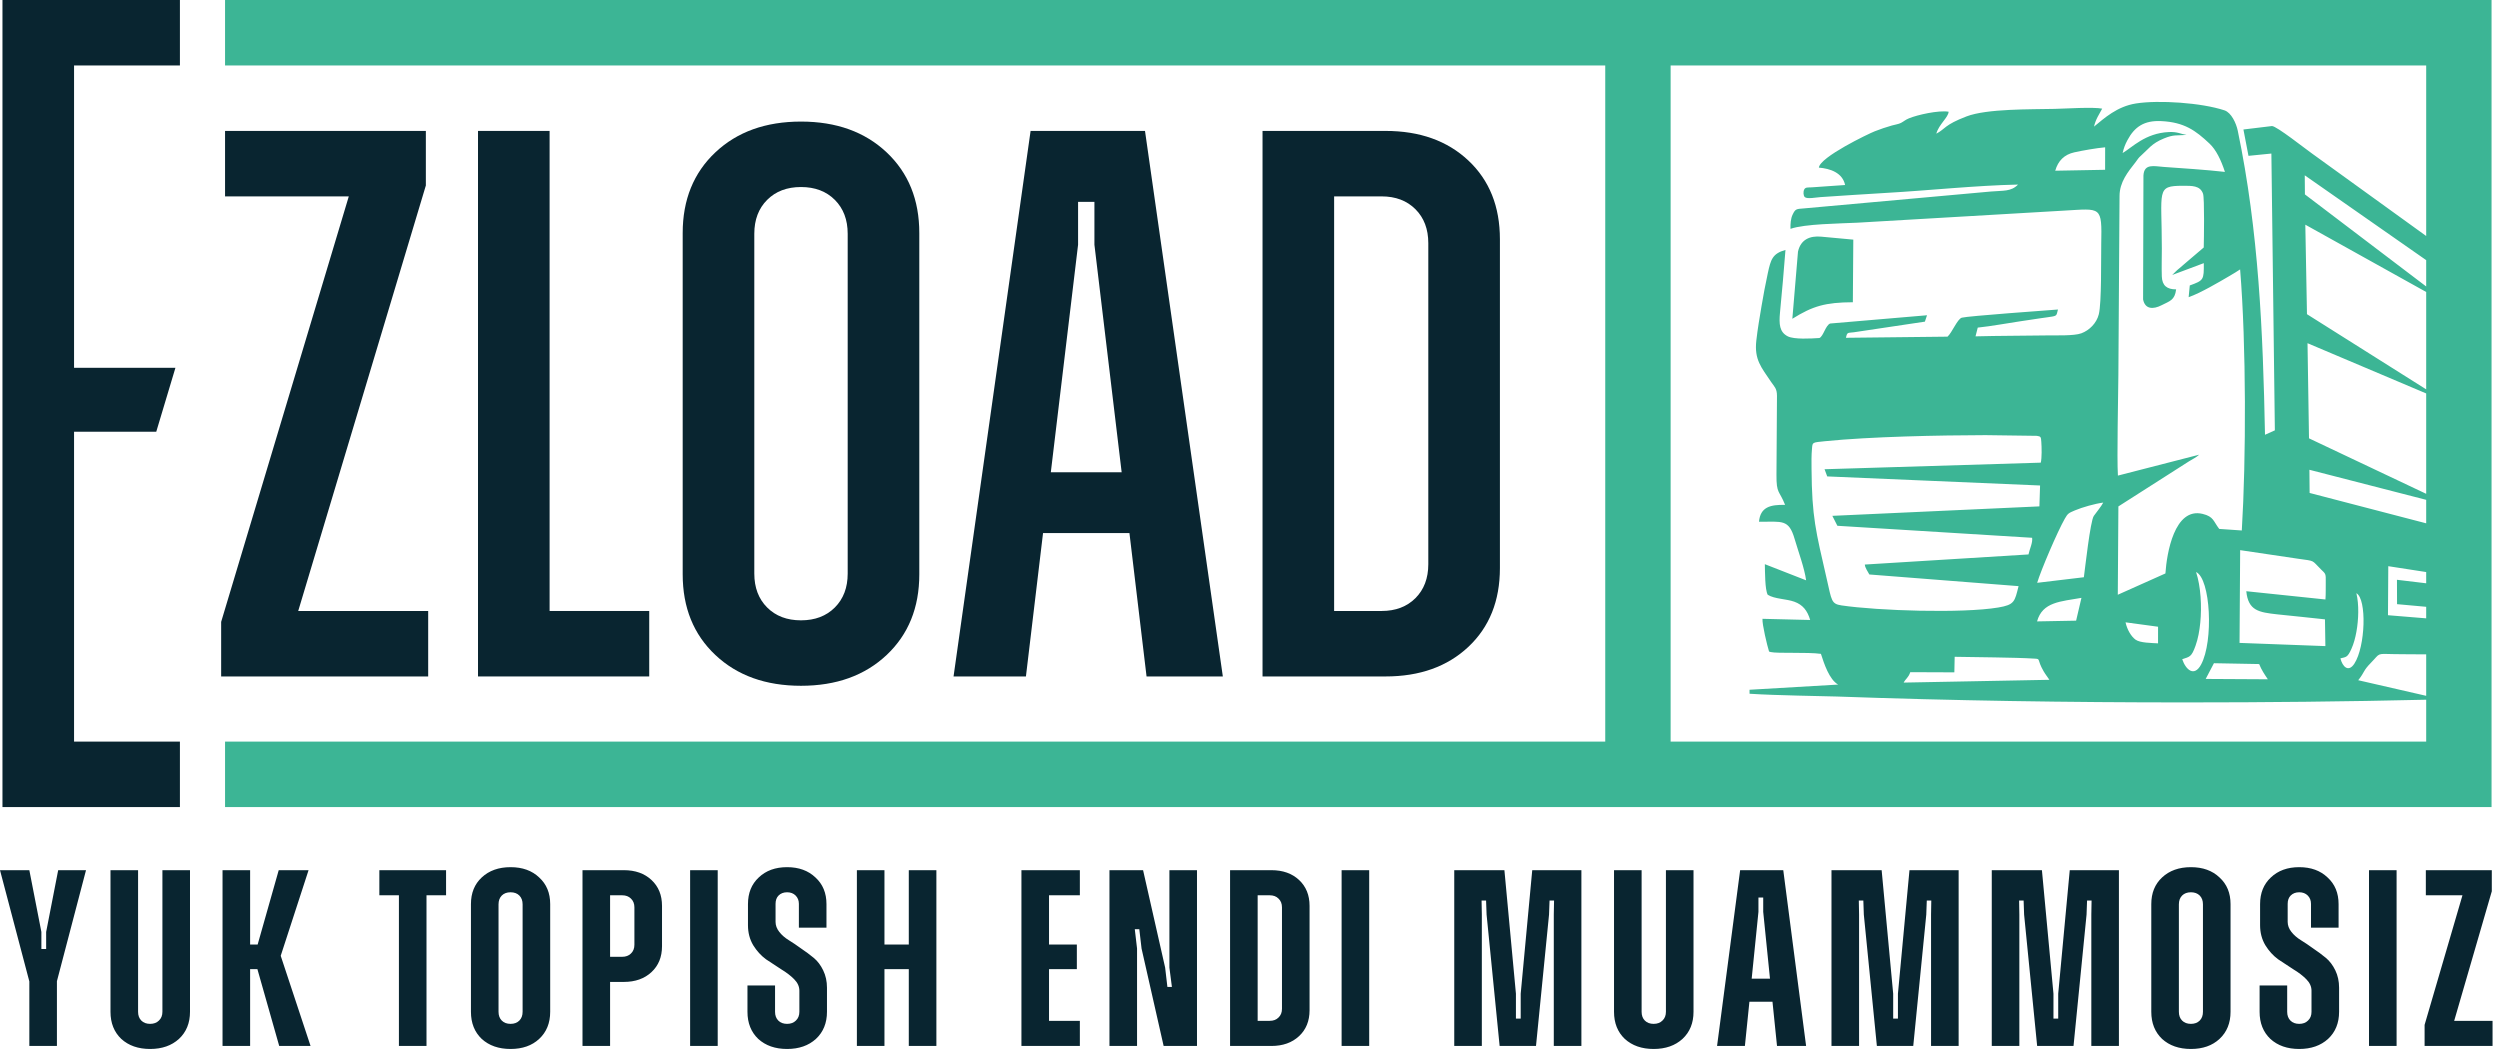 <svg width="143" height="60" viewBox="0 0 143 60" fill="none" xmlns="http://www.w3.org/2000/svg">
<path fill-rule="evenodd" clip-rule="evenodd" d="M129.558 24.869L130.122 24.616L129.923 8.783L128.613 8.914L128.324 7.407L129.955 7.21C130.211 7.2 131.911 8.549 132.247 8.781L138.778 13.499V3.744H95.56V42.419H138.778V40.024C134.174 40.132 129.595 40.178 124.988 40.178C118.341 40.178 111.698 40.078 105.059 39.841C104.192 39.81 101.681 39.786 100.074 39.682V39.454L105.141 39.158C104.632 38.87 104.335 37.954 104.157 37.4C103.372 37.293 101.672 37.388 101.283 37.297C101.268 37.294 101.249 37.286 101.236 37.283C101.224 37.28 101.204 37.274 101.19 37.267C101.087 36.943 100.789 35.711 100.814 35.396L103.542 35.463C103.382 34.921 103.119 34.594 102.638 34.419C102.179 34.251 101.504 34.268 101.113 34.02C100.951 33.719 100.96 32.693 100.949 32.271L103.31 33.194C103.223 32.519 102.851 31.509 102.652 30.826C102.317 29.683 101.951 29.848 100.614 29.845C100.69 29 101.268 28.859 102.108 28.88C101.775 28.034 101.605 28.264 101.614 27.153L101.643 22.643C101.643 22.212 101.489 22.117 101.305 21.843C100.749 21.012 100.338 20.58 100.462 19.477C100.537 18.811 100.649 18.166 100.759 17.512C100.867 16.877 100.982 16.251 101.12 15.62C101.288 14.851 101.379 14.505 102.129 14.296C102.041 15.485 101.927 16.682 101.817 17.863C101.753 18.544 101.783 18.994 102.259 19.238C102.621 19.424 103.608 19.366 104.073 19.334C104.302 19.228 104.422 18.608 104.685 18.505L110.225 18.033L110.104 18.398L106.039 19.006C105.679 19.051 105.661 18.989 105.588 19.322L111.398 19.257C111.655 19.033 111.96 18.244 112.217 18.171C112.544 18.078 117.164 17.747 117.716 17.704C117.63 18.011 117.675 18.055 117.383 18.108C117.181 18.144 116.965 18.166 116.758 18.198C116.362 18.259 115.962 18.317 115.563 18.377C114.775 18.494 113.914 18.657 113.127 18.739L113 19.239C114.366 19.203 115.726 19.208 117.083 19.186C117.596 19.177 118.632 19.22 119.053 19.065C119.511 18.895 119.922 18.49 120.051 17.98C120.217 17.319 120.175 14.806 120.191 13.955C120.233 11.766 120.205 11.928 118.072 12.047L106.244 12.738C105.248 12.788 103.234 12.802 102.416 13.09C102.409 12.792 102.426 12.508 102.543 12.265C102.703 11.93 102.767 11.957 103.194 11.92L113.877 10.955C114.583 10.893 115.029 10.971 115.432 10.557C112.99 10.61 110.373 10.893 107.91 11.033C106.649 11.105 105.389 11.193 104.129 11.275C103.901 11.29 103.369 11.396 103.235 11.275C103.149 11.197 103.137 10.968 103.199 10.843C103.272 10.697 103.414 10.729 103.632 10.716C104.267 10.679 104.904 10.619 105.54 10.583C105.392 9.879 104.689 9.642 104.039 9.588C104.098 8.986 106.862 7.657 107.238 7.509C107.569 7.379 107.882 7.274 108.222 7.177C108.398 7.126 108.596 7.103 108.736 7.03C108.904 6.943 108.976 6.858 109.19 6.769C109.675 6.568 110.894 6.295 111.461 6.39C111.45 6.713 110.893 7.123 110.758 7.646C111.271 7.38 111.203 7.149 112.484 6.659C113.657 6.21 116.164 6.261 117.522 6.228C118.137 6.213 119.734 6.112 120.245 6.214C120.084 6.525 119.871 6.818 119.778 7.242C120.36 6.766 121.091 6.09 122.177 5.918C123.476 5.713 125.933 5.875 127.243 6.313C127.631 6.443 127.911 7.047 128 7.476C129.198 13.221 129.442 18.976 129.558 24.869ZM91.82 3.744H12.873V0H91.82H95.56H138.778H140.896H142.517V46.164H140.896H138.778H95.56H91.82H12.873V42.419H91.82V3.744ZM138.778 14.88L131.832 10.028L131.841 11.12L138.778 16.386V14.88ZM138.778 16.701L131.864 12.852L131.959 17.972L138.778 22.271V16.701ZM138.778 22.505L131.99 19.631L132.075 25.073L138.778 28.246V22.505ZM138.778 28.59L132.098 26.871L132.11 28.197L138.778 29.934V28.59ZM138.778 32.721L136.61 32.386L136.592 35.19L138.778 35.369V34.709L137.111 34.558L137.106 33.164L138.778 33.364V32.721ZM138.778 37.429C138.139 37.422 137.492 37.428 136.956 37.416C135.902 37.392 136.173 37.345 135.62 37.908C135.157 38.379 135.281 38.414 134.891 38.909L138.778 39.801V37.429ZM125.191 16.999L125.255 16.328C126.05 16.039 126.067 16.015 126.057 15.052L124.25 15.729C124.382 15.61 124.487 15.48 124.651 15.353C124.827 15.216 124.951 15.084 125.131 14.942L126.054 14.156C126.066 13.713 126.103 11.338 126.014 11.082C125.849 10.605 125.374 10.627 124.854 10.627C123.312 10.628 123.657 10.869 123.657 14.22C123.657 14.741 123.638 15.297 123.656 15.813C123.674 16.34 123.956 16.555 124.475 16.552C124.398 17.178 124.11 17.219 123.64 17.46C123.163 17.705 122.698 17.696 122.585 17.13L122.605 10.033C122.648 9.342 123.207 9.508 123.779 9.549C124.728 9.616 126.187 9.71 127.266 9.833C127.043 9.148 126.757 8.565 126.387 8.216C125.585 7.46 124.938 6.99 123.618 6.927C122.657 6.882 122.102 7.243 121.689 8.018C121.551 8.278 121.485 8.455 121.413 8.754C121.956 8.439 122.696 7.618 124.054 7.553C124.558 7.528 124.732 7.666 125.07 7.718C124.468 7.762 124.349 7.688 123.782 7.917C123.067 8.207 122.882 8.537 122.492 8.877C122.299 9.045 122.299 9.089 122.164 9.263C121.709 9.844 121.239 10.419 121.238 11.21C121.237 11.687 121.231 12.164 121.228 12.641L121.171 21.437C121.164 22.728 121.08 26.185 121.145 27.204L125.794 26.008C125.608 26.177 125.422 26.254 125.211 26.388L121.172 28.967L121.138 34.02L123.862 32.801C123.937 31.652 124.377 29.001 125.991 29.395C126.629 29.55 126.599 29.814 126.94 30.254L128.231 30.343C128.48 26.251 128.488 19.754 128.135 15.41C127.97 15.522 127.764 15.647 127.507 15.797C126.88 16.163 125.876 16.756 125.191 16.999ZM106.009 13.707L105.983 17.288C104.408 17.297 103.699 17.501 102.522 18.234L102.845 14.395C103 13.693 103.532 13.479 104.17 13.537L106.009 13.707ZM129.224 37.984C129.357 38.321 129.54 38.588 129.721 38.855L126.166 38.835L126.637 37.936L129.224 37.984ZM117.226 38.885L108.89 39.044C109.002 38.826 109.168 38.757 109.267 38.448L111.789 38.458L111.807 37.569C113.007 37.595 115.197 37.601 116.372 37.673C116.75 37.696 116.49 37.693 116.892 38.392C117.009 38.596 117.127 38.733 117.226 38.885ZM123.441 35.849L123.44 36.8C123.075 36.777 122.412 36.777 122.153 36.589C121.904 36.407 121.673 36.022 121.581 35.597L123.441 35.849ZM118.754 35.502L116.52 35.544C116.827 34.423 117.877 34.408 119.059 34.197L118.754 35.502ZM120.412 9.712L117.56 9.765C117.719 9.2 118.077 8.839 118.654 8.713C119.132 8.607 119.925 8.468 120.414 8.426L120.412 9.712ZM133.872 37.659C134.206 37.575 134.28 37.607 134.499 37.12C134.634 36.822 134.723 36.488 134.786 36.141C134.913 35.442 134.941 34.578 134.785 33.931C135.389 34.268 135.305 36.988 134.669 37.961C134.329 38.481 133.992 38.137 133.872 37.659ZM124.823 37.707C125.25 37.561 125.351 37.594 125.586 36.932C125.73 36.527 125.811 36.079 125.856 35.617C125.947 34.688 125.889 33.552 125.615 32.72C126.444 33.097 126.628 36.671 125.9 38.016C125.51 38.735 125.03 38.32 124.823 37.707ZM119.197 33.018L116.526 33.337C116.737 32.625 117.692 30.392 118.11 29.664C118.282 29.365 118.326 29.347 118.683 29.195C119.1 29.018 119.836 28.808 120.306 28.748C120.182 28.985 119.933 29.273 119.767 29.509C119.563 29.797 119.263 32.551 119.197 33.018ZM116.733 26.464L104.365 26.84L104.517 27.251L116.692 27.77L116.654 28.965L104.81 29.506L105.098 30.075L116.237 30.761C116.283 31.038 116.087 31.423 116.03 31.714L106.668 32.292C106.677 32.48 106.841 32.694 106.927 32.86L115.462 33.527C115.24 34.417 115.232 34.594 114.298 34.75C112.249 35.092 107.427 34.938 105.338 34.63C104.745 34.542 104.775 34.361 104.489 33.113C103.857 30.357 103.642 29.586 103.62 26.823C103.617 26.444 103.61 26.051 103.645 25.674C103.68 25.29 103.637 25.314 104.402 25.236C106.992 24.974 110.918 24.897 113.57 24.89L116.507 24.93C116.748 24.964 116.742 25.001 116.763 25.279C116.785 25.577 116.799 26.188 116.733 26.464ZM133.015 34.29L128.488 33.818C128.597 34.935 129.21 35.024 130.258 35.141C131.164 35.242 132.078 35.32 132.988 35.427L133.012 36.957L128.102 36.774L128.137 31.468L131.439 31.958C132.46 32.105 132.198 32.013 132.757 32.566C133.026 32.831 133.042 32.79 133.033 33.308C133.027 33.635 133.041 33.965 133.015 34.29Z" fill="#3CB595"/>
<path d="M4.236 3.744H10.291V0H0.141V46.164H10.291V42.419H4.236V24.695H8.938L10.034 21.04H4.236V3.744Z" fill="#092530"/>
<path fill-rule="evenodd" clip-rule="evenodd" d="M50.714 37.467C49.467 38.64 47.835 39.227 45.817 39.227C43.799 39.227 42.166 38.64 40.92 37.467C39.673 36.293 39.05 34.755 39.05 32.853V13.328C39.05 11.426 39.673 9.888 40.92 8.714C42.166 7.541 43.799 6.954 45.817 6.954C47.835 6.954 49.467 7.541 50.714 8.714C51.961 9.888 52.584 11.426 52.584 13.328V32.853C52.584 34.755 51.961 36.293 50.714 37.467ZM43.88 34.747C44.37 35.238 45.016 35.483 45.817 35.483C46.618 35.483 47.264 35.238 47.754 34.747C48.243 34.257 48.488 33.611 48.488 32.808V13.373C48.488 12.57 48.243 11.924 47.754 11.434C47.264 10.943 46.618 10.698 45.817 10.698C45.016 10.698 44.37 10.943 43.88 11.434C43.391 11.924 43.146 12.57 43.146 13.373V32.808C43.146 33.611 43.391 34.257 43.88 34.747Z" fill="#092530"/>
<path fill-rule="evenodd" clip-rule="evenodd" d="M64.604 30.491L65.583 38.693H69.946L65.494 7.489H58.95L54.543 38.693H58.683L59.662 30.491H64.604ZM64.159 27.014H60.107L61.666 13.997V11.545H62.601V13.997L64.159 27.014Z" fill="#092530"/>
<path fill-rule="evenodd" clip-rule="evenodd" d="M83.992 9.183C82.79 8.053 81.209 7.489 79.251 7.489H72.217V38.693H79.251C81.209 38.693 82.79 38.128 83.992 36.999C85.194 35.869 85.795 34.368 85.795 32.496V13.685C85.795 11.813 85.194 10.312 83.992 9.183ZM81.699 13.908V32.273C81.699 33.076 81.454 33.722 80.965 34.213C80.475 34.703 79.829 34.948 79.028 34.948H76.312V11.233H79.028C79.829 11.233 80.475 11.478 80.965 11.969C81.454 12.459 81.699 13.105 81.699 13.908Z" fill="#092530"/>
<path d="M37.136 34.948H31.437V7.489H27.342V38.693H37.136V34.948Z" fill="#092530"/>
<path d="M17.058 34.948H24.492V38.693H12.65V35.572L19.951 11.233H12.873V7.489H24.359V10.609L17.058 34.948Z" fill="#092530"/>
<path d="M4.92 49.774L3.256 56.123V59.829H1.678V56.137L0 49.774H1.678L2.367 53.307V54.284H2.64V53.307L3.328 49.774H4.92ZM10.236 59.426C9.816 59.809 9.266 60.001 8.587 60.001C7.908 60.001 7.358 59.809 6.937 59.426C6.526 59.034 6.32 58.517 6.32 57.875V49.774H7.898V57.875C7.898 58.086 7.96 58.253 8.085 58.378C8.209 58.502 8.376 58.565 8.587 58.565C8.797 58.565 8.965 58.502 9.089 58.378C9.223 58.253 9.29 58.086 9.29 57.875V49.774H10.868V57.875C10.868 58.517 10.657 59.034 10.236 59.426ZM15.971 59.829L14.723 55.433H14.307V59.829H12.729V49.774H14.307V54.026H14.738L15.943 49.774H17.65L16.057 54.672L17.764 59.829H15.971ZM25.515 49.774V51.21H24.396V59.829H22.818V51.21H21.699V49.774H25.515ZM30.84 59.426C30.429 59.809 29.883 60.001 29.204 60.001C28.525 60.001 27.976 59.809 27.555 59.426C27.143 59.034 26.938 58.517 26.938 57.875V51.713C26.938 51.081 27.143 50.574 27.555 50.19C27.976 49.798 28.525 49.602 29.204 49.602C29.883 49.602 30.429 49.798 30.84 50.19C31.261 50.574 31.471 51.081 31.471 51.713V57.875C31.471 58.517 31.261 59.034 30.84 59.426ZM28.702 58.378C28.827 58.502 28.994 58.565 29.204 58.565C29.415 58.565 29.582 58.502 29.706 58.378C29.831 58.253 29.893 58.086 29.893 57.875V51.727C29.893 51.517 29.831 51.349 29.706 51.224C29.582 51.1 29.415 51.038 29.204 51.038C28.994 51.038 28.827 51.1 28.702 51.224C28.578 51.349 28.516 51.517 28.516 51.727V57.875C28.516 58.086 28.578 58.253 28.702 58.378ZM35.686 49.774C36.336 49.774 36.862 49.96 37.264 50.334C37.666 50.708 37.867 51.2 37.867 51.814V54.126C37.867 54.739 37.666 55.232 37.264 55.606C36.862 55.979 36.336 56.166 35.686 56.166H34.897V59.829H33.319V49.774H35.686ZM36.288 54.04V51.9C36.288 51.689 36.221 51.522 36.088 51.397C35.963 51.272 35.796 51.21 35.586 51.21H34.897V54.729H35.586C35.796 54.729 35.963 54.667 36.088 54.543C36.221 54.418 36.288 54.251 36.288 54.04ZM39.475 59.829V49.774H41.053V59.829H39.475ZM46.671 59.426C46.25 59.809 45.7 60.001 45.022 60.001C44.343 60.001 43.793 59.809 43.372 59.426C42.961 59.034 42.755 58.517 42.755 57.875V56.367H44.333V57.875C44.333 58.086 44.395 58.253 44.52 58.378C44.644 58.502 44.811 58.565 45.022 58.565C45.232 58.565 45.399 58.502 45.524 58.378C45.657 58.253 45.724 58.086 45.724 57.875V56.668C45.724 56.429 45.624 56.209 45.423 56.008C45.222 55.806 44.978 55.62 44.692 55.448C44.405 55.266 44.113 55.074 43.817 54.873C43.53 54.662 43.286 54.394 43.085 54.069C42.884 53.733 42.784 53.35 42.784 52.92V51.713C42.784 51.081 42.989 50.574 43.401 50.19C43.812 49.798 44.352 49.602 45.022 49.602C45.691 49.602 46.231 49.798 46.643 50.19C47.063 50.574 47.274 51.081 47.274 51.713V53.063H45.696V51.699C45.696 51.507 45.633 51.349 45.509 51.224C45.385 51.1 45.222 51.038 45.022 51.038C44.821 51.038 44.658 51.1 44.534 51.224C44.419 51.34 44.362 51.498 44.362 51.699V52.733C44.362 52.934 44.434 53.126 44.577 53.307C44.72 53.489 44.902 53.647 45.122 53.781C45.342 53.916 45.576 54.074 45.825 54.255C46.083 54.428 46.322 54.605 46.542 54.787C46.762 54.969 46.944 55.208 47.087 55.505C47.231 55.802 47.303 56.132 47.303 56.496V57.875C47.303 58.517 47.092 59.034 46.671 59.426ZM51.983 49.774H53.561V59.829H51.983V55.433H50.591V59.829H49.014V49.774H50.591V54.026H51.983V49.774ZM61.768 51.21H60.004V54.026H61.596V55.433H60.004V58.392H61.768V59.829H58.426V49.774H61.768V51.21ZM63.461 59.829V49.774H65.384L66.646 55.347L66.775 56.453H67.033L66.89 55.347V49.774H68.468V59.829H66.56L65.297 54.255L65.168 53.149H64.91L65.039 54.255V59.829H63.461ZM72.727 49.774C73.377 49.774 73.903 49.96 74.305 50.334C74.706 50.708 74.907 51.2 74.907 51.814V57.789C74.907 58.402 74.706 58.895 74.305 59.268C73.903 59.642 73.377 59.829 72.727 59.829H70.36V49.774H72.727ZM73.329 57.703V51.9C73.329 51.689 73.262 51.522 73.128 51.397C73.004 51.272 72.837 51.21 72.626 51.21H71.938V58.392H72.626C72.837 58.392 73.004 58.33 73.128 58.205C73.262 58.081 73.329 57.913 73.329 57.703ZM76.74 59.829V49.774H78.318V59.829H76.74ZM83.183 59.829V49.774H86.052L86.711 56.841V58.263H86.984V56.841L87.644 49.774H90.456V59.829H88.877V52.316L88.892 51.512H88.634L88.605 52.316L87.859 59.829H85.779L85.033 52.316L85.004 51.512H84.746L84.761 52.316V59.829H83.183ZM96.238 59.426C95.817 59.809 95.268 60.001 94.588 60.001C93.909 60.001 93.36 59.809 92.939 59.426C92.527 59.034 92.322 58.517 92.322 57.875V49.774H93.9V57.875C93.9 58.086 93.962 58.253 94.086 58.378C94.211 58.502 94.378 58.565 94.588 58.565C94.799 58.565 94.966 58.502 95.091 58.378C95.224 58.253 95.291 58.086 95.291 57.875V49.774H96.869V57.875C96.869 58.517 96.659 59.034 96.238 59.426ZM101.645 59.829L101.386 57.3H100.066L99.808 59.829H98.216L99.536 49.774H102.003L103.309 59.829H101.645ZM100.196 55.979H101.243L100.856 52.158V51.34H100.583V52.158L100.196 55.979ZM104.761 59.829V49.774H107.63L108.29 56.841V58.263H108.562V56.841L109.222 49.774H112.034V59.829H110.456V52.316L110.47 51.512H110.212L110.183 52.316L109.438 59.829H107.357L106.611 52.316L106.583 51.512H106.324L106.339 52.316V59.829H104.761ZM113.929 59.829V49.774H116.798L117.458 56.841V58.263H117.73V56.841L118.39 49.774H121.202V59.829H119.624V52.316L119.638 51.512H119.38L119.351 52.316L118.605 59.829H116.525L115.779 52.316L115.751 51.512H115.493L115.507 52.316V59.829H113.929ZM126.956 59.426C126.544 59.809 125.999 60.001 125.321 60.001C124.641 60.001 124.091 59.809 123.671 59.426C123.26 59.034 123.054 58.517 123.054 57.875V51.713C123.054 51.081 123.26 50.574 123.671 50.19C124.091 49.798 124.641 49.602 125.321 49.602C125.999 49.602 126.544 49.798 126.956 50.19C127.377 50.574 127.587 51.081 127.587 51.713V57.875C127.587 58.517 127.377 59.034 126.956 59.426ZM124.818 58.378C124.943 58.502 125.11 58.565 125.321 58.565C125.531 58.565 125.698 58.502 125.823 58.378C125.947 58.253 126.009 58.086 126.009 57.875V51.727C126.009 51.517 125.947 51.349 125.823 51.224C125.698 51.1 125.531 51.038 125.321 51.038C125.11 51.038 124.943 51.1 124.818 51.224C124.694 51.349 124.632 51.517 124.632 51.727V57.875C124.632 58.086 124.694 58.253 124.818 58.378ZM133.165 59.426C132.744 59.809 132.194 60.001 131.515 60.001C130.836 60.001 130.286 59.809 129.866 59.426C129.454 59.034 129.249 58.517 129.249 57.875V56.367H130.827V57.875C130.827 58.086 130.889 58.253 131.013 58.378C131.137 58.502 131.305 58.565 131.515 58.565C131.725 58.565 131.893 58.502 132.017 58.378C132.151 58.253 132.218 58.086 132.218 57.875V56.668C132.218 56.429 132.118 56.209 131.917 56.008C131.716 55.806 131.472 55.62 131.185 55.448C130.898 55.266 130.607 55.074 130.31 54.873C130.023 54.662 129.78 54.394 129.579 54.069C129.378 53.733 129.277 53.35 129.277 52.92V51.713C129.277 51.081 129.483 50.574 129.894 50.19C130.306 49.798 130.846 49.602 131.515 49.602C132.185 49.602 132.725 49.798 133.136 50.19C133.557 50.574 133.767 51.081 133.767 51.713V53.063H132.189V51.699C132.189 51.507 132.127 51.349 132.003 51.224C131.879 51.1 131.716 51.038 131.515 51.038C131.314 51.038 131.152 51.1 131.027 51.224C130.913 51.34 130.855 51.498 130.855 51.699V52.733C130.855 52.934 130.927 53.126 131.07 53.307C131.214 53.489 131.396 53.647 131.615 53.781C131.836 53.916 132.07 54.074 132.319 54.255C132.577 54.428 132.816 54.605 133.036 54.787C133.256 54.969 133.437 55.208 133.581 55.505C133.724 55.802 133.796 56.132 133.796 56.496V57.875C133.796 58.517 133.586 59.034 133.165 59.426ZM135.507 59.829V49.774H137.085V59.829H135.507ZM140.379 58.392H142.574V59.829H138.687V58.622L140.853 51.21H138.758V49.774H142.531V50.98L140.379 58.392Z" fill="#092530"/>
</svg>
